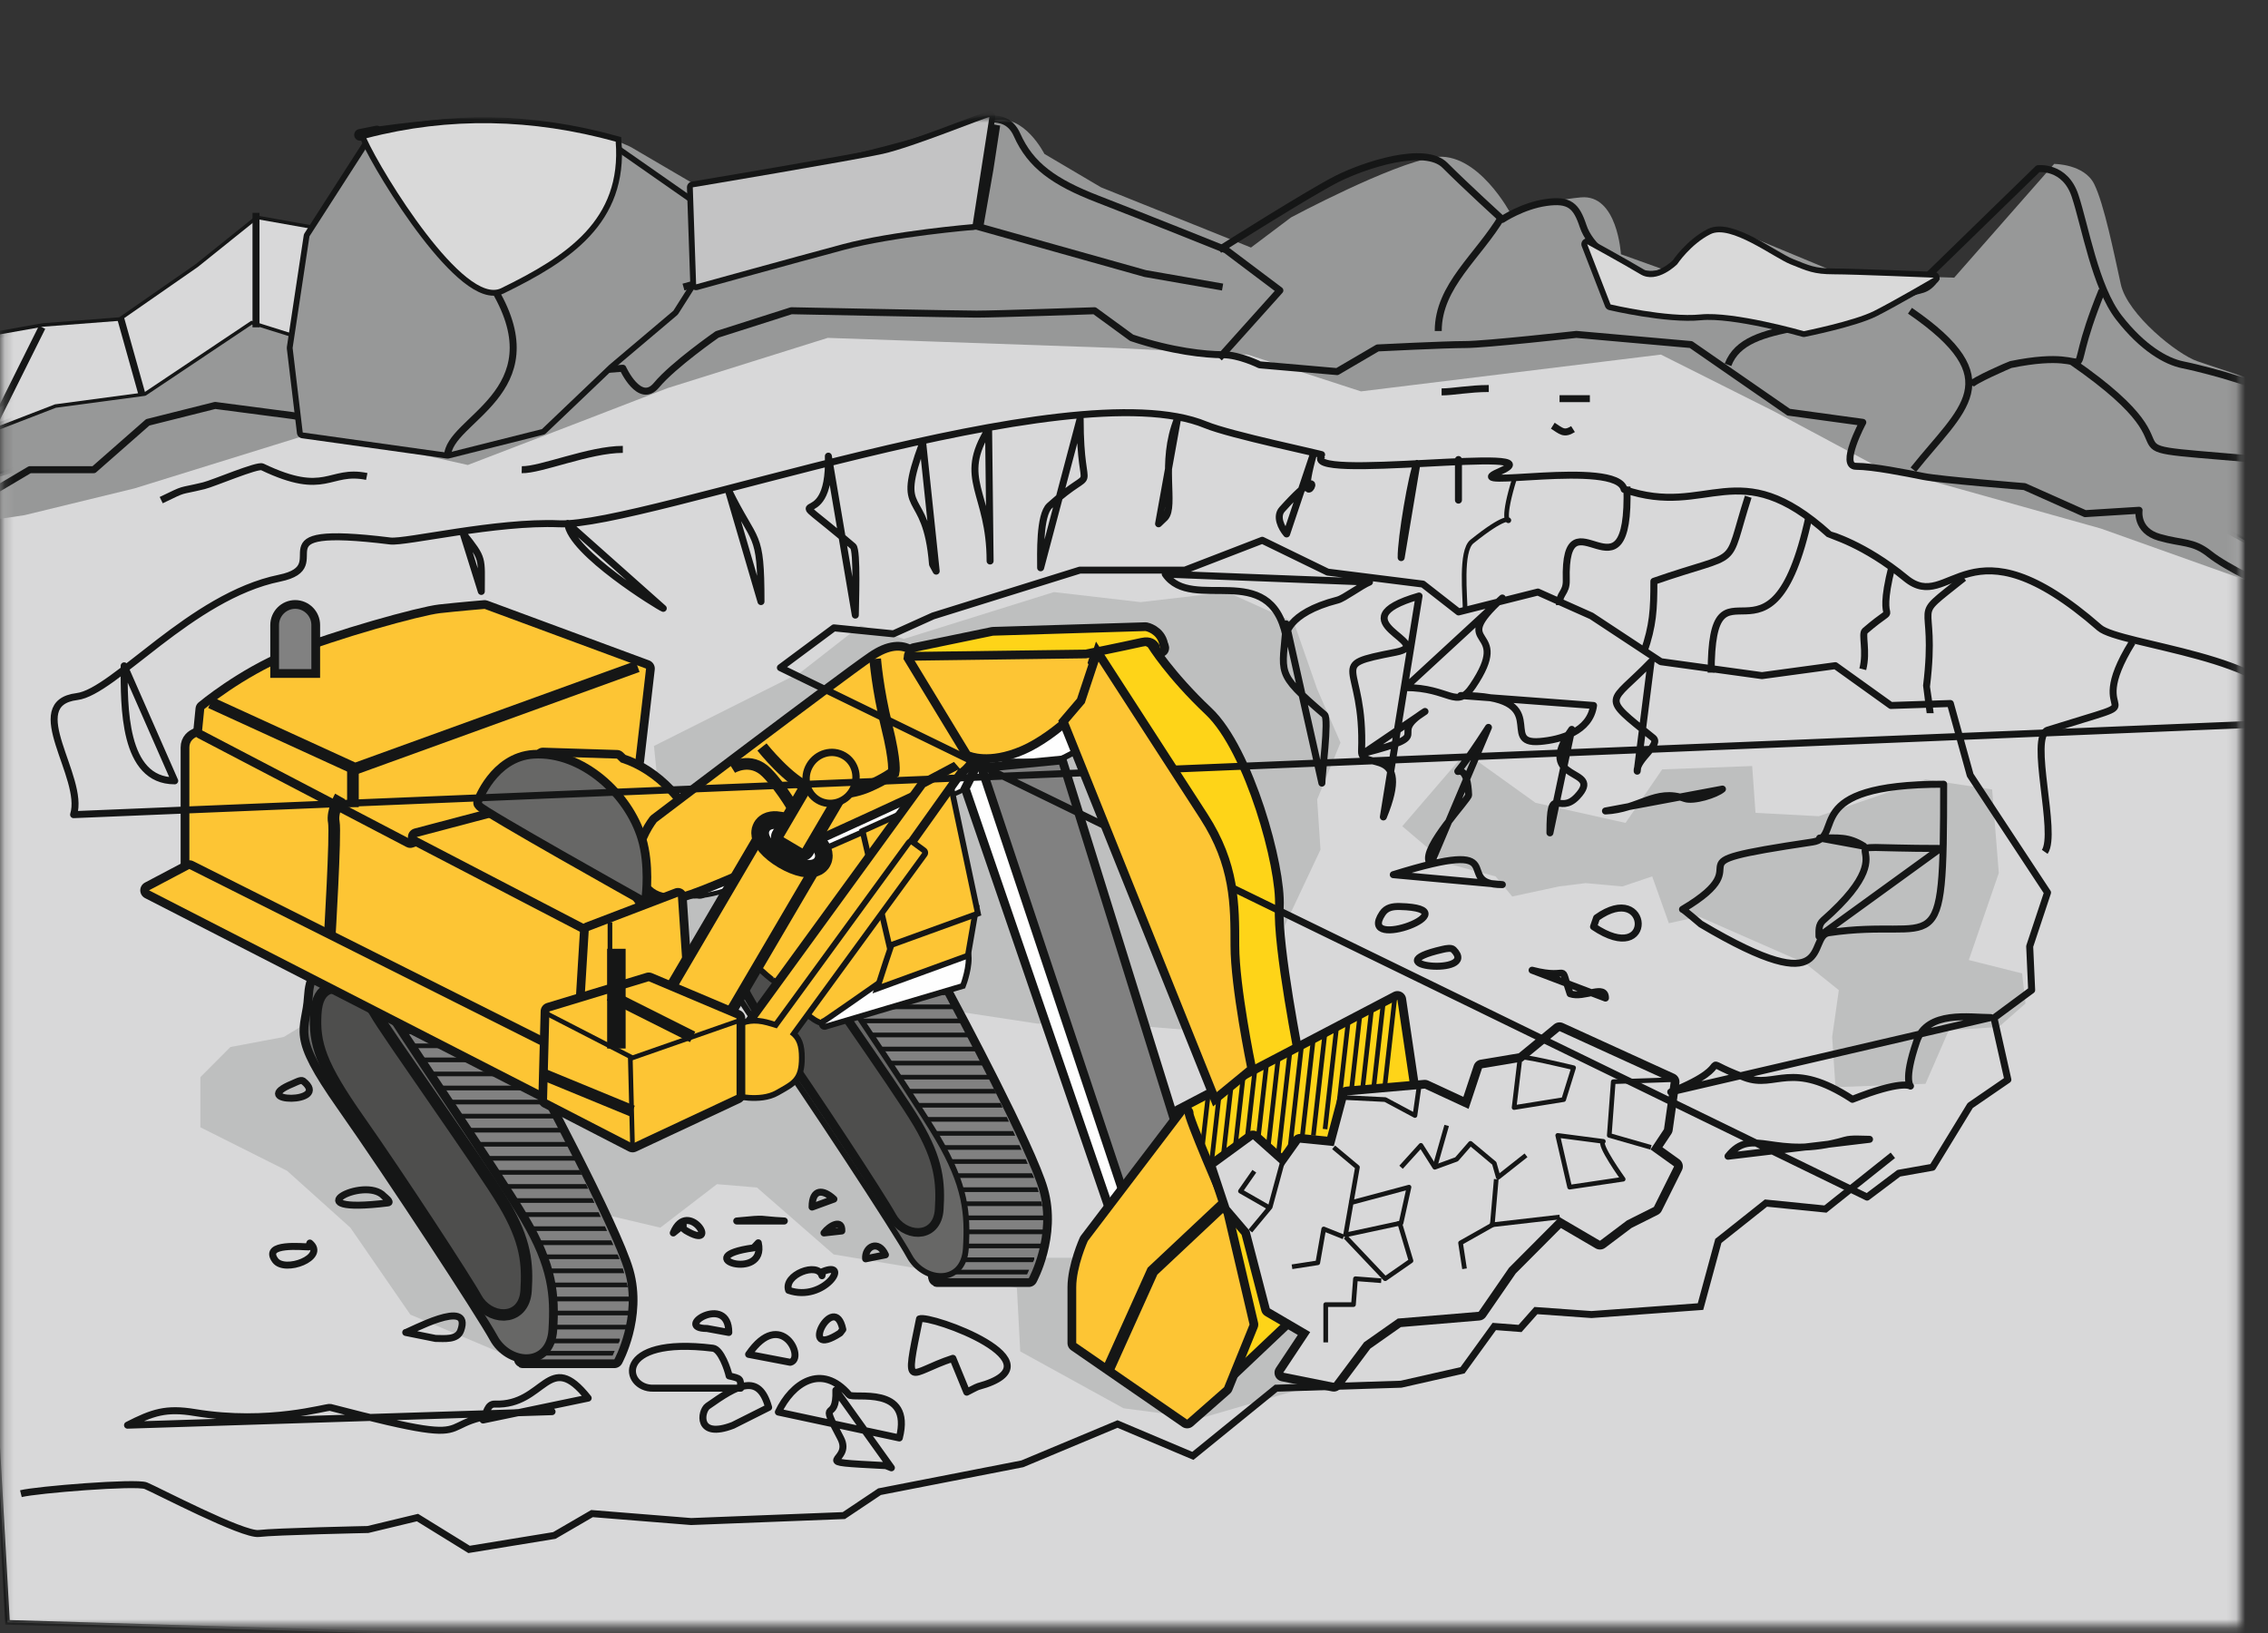 <?xml version="1.0" encoding="UTF-8"?>
<svg width="250px" height="180px" viewBox="0 0 250 180" version="1.1" xmlns="http://www.w3.org/2000/svg" xmlns:xlink="http://www.w3.org/1999/xlink">
    <rect x="0" y="0" width="250" height="180" fill="#333333" stroke="none"/>
    <!-- Generator: Sketch 51.2 (57519) - http://www.bohemiancoding.com/sketch -->
    <title>7-2</title>
    <desc>Created with Sketch.</desc>
    <defs>
        <polygon id="path-1" points="0.176 0.906 246.888 0.906 246.888 167.266 0.176 167.266"></polygon>
    </defs>
    <g id="7-2" stroke="none" stroke-width="1" fill="none" fill-rule="evenodd">
        <g id="Group-1805" transform="translate(0, 12)">
            <mask id="mask-2" fill="white">
                <use xlink:href="#path-1"></use>
            </mask>
            <g id="Clip-1642"></g>
            <path d="M-6.151,42.571 L0.828,166.828 L253.202,174.202 L253.937,51.052 L204.344,24.504 L131.24,18.605 L49.32,26.348 C49.32,26.348 -6.886,41.465 -6.151,42.571 Z" id="Fill-1641" fill="#D8D8D9" mask="url(#mask-2)"></path>
            <path d="M-6.151,42.571 L0.828,166.828 L253.202,174.202 L253.937,51.052 L204.344,24.504 L131.24,18.605 L49.32,26.348 C49.32,26.348 -6.886,41.465 -6.151,42.571 Z" id="Stroke-1643" stroke="#151616" stroke-width="0.514" mask="url(#mask-2)"></path>
            <polygon id="Fill-1644" fill="#BEBFBF" mask="url(#mask-2)" points="34.947 100.09 31.274 102.303 25.396 103.409 22.09 106.727 22.09 112.258 31.641 117.051 38.621 123.32 45.234 132.906 59.193 138.806 68.009 136.224 66.54 125.532 66.54 121.845 72.785 123.32 79.03 118.526 83.439 118.895 91.888 126.269 105.112 128.482 112.092 129.956 112.46 136.962 123.848 143.23 132.297 144.337 146.257 140.28 149.195 128.85 135.236 126.638 114.664 126.638 90.418 101.197 42.662 96.035"></polygon>
            <polygon id="Fill-1645" fill="#BEBFBF" mask="url(#mask-2)" points="154.569 79.074 159.345 83.13 164.855 84.605 166.692 86.817 171.835 85.711 174.774 85.342 178.815 85.711 182.121 84.605 183.958 89.766 187.264 89.029 199.019 94.191 202.693 97.141 201.958 102.303 202.325 107.834 212.244 107.465 214.816 101.565 220.326 101.197 223.265 98.616 222.897 95.297 217.02 93.822 220.326 84.236 219.591 75.018 212.244 73.912 200.489 77.968 193.509 77.599 193.141 72.437 183.223 72.806 179.182 78.705 169.263 76.493 161.549 70.962"></polygon>
            <path d="M72.085,70.225 L88.249,62.113 L94.861,56.951 L99.637,58.426 L116.168,53.264 L125.719,54.37 L135.27,53.264 L142.618,56.582 L145.189,63.957 L147.76,69.856 L145.189,76.124 L145.556,81.655 L136.005,101.934 L126.821,101.197 L121.678,100.828 L114.331,100.828 L102.208,98.984 L83.106,98.984 C83.106,98.984 76.493,97.878 75.391,95.297 C74.289,92.716 72.085,70.225 72.085,70.225" id="Fill-1646" fill="#BEBFBF" mask="url(#mask-2)"></path>
            <path d="M-9.046,37.04 L-4.637,45.89 L2.71,44.783 L14.832,41.833 L35.037,35.565 L51.568,39.253 L64.058,34.459 L73.609,30.772 L91.242,25.242 L122.835,26.348 L137.529,27.085 L150.019,31.141 L183.081,27.085 L195.572,33.353 L206.592,39.253 L231.573,46.258 L254.349,54.37 L262.431,33.722 L249.94,30.403 C249.94,30.403 244.43,28.56 242.226,27.823 C240.022,27.085 234.511,22.66 233.777,19.342 C233.042,16.024 231.94,10.493 230.838,8.281 C229.736,6.068 226.43,6.068 226.43,6.068 L215.409,18.605 L202.919,18.236 L192.265,13.811 C192.265,13.811 190.061,14.918 187.857,16.761 C185.653,18.605 183.816,17.867 183.816,17.867 L178.673,16.024 C178.673,16.024 178.306,9.387 174.265,9.756 C170.224,10.124 166.551,11.599 166.551,11.599 C166.551,11.599 162.877,4.593 158.101,5.331 C153.326,6.068 142.305,11.968 142.305,11.968 L137.897,15.286 L121.366,8.649 L115.121,4.962 C115.121,4.962 112.917,0.537 109.61,1.275 C106.304,2.012 91.61,7.174 91.61,7.174 L78.385,9.387 L69.569,4.225 C69.569,4.225 64.793,1.644 55.609,1.644 C46.425,1.644 42.384,2.75 42.384,2.75 L36.139,13.443 L35.037,22.292 L21.445,23.029 L-9.046,37.04 Z" id="Fill-1647" fill="#979898" mask="url(#mask-2)"></path>
            <path d="M-6.4,25.987 L4.749,24.012 L13.276,23.354 L21.802,17.429 L28.361,12.163 L39.51,14.138 L38.199,26.645 L27.705,23.354 L15.899,31.253 L6.061,32.57 L-2.465,35.861 L-7.712,37.178 C-7.712,37.178 -7.056,25.987 -6.4,25.987 Z" id="Stroke-1648" stroke="#151616" stroke-width="0.771" stroke-linejoin="round" mask="url(#mask-2)"></path>
            <path d="M-6.4,25.987 L4.749,24.012 L13.276,23.354 L21.802,17.429 L28.361,12.163 L39.51,14.138 L38.199,26.645 L27.705,23.354 L15.899,31.253 L6.061,32.57 L-2.465,35.861 L-7.712,37.178 C-7.712,37.178 -7.056,25.987 -6.4,25.987" id="Fill-1649" fill="#D8D8D9" mask="url(#mask-2)"></path>
            <path d="M4.639,24.079 L-1.125,35.649" id="Stroke-1650" stroke="#151616" stroke-width="0.771" stroke-linejoin="round" mask="url(#mask-2)"></path>
            <path d="M13.285,23.027 L15.642,31.442" id="Stroke-1651" stroke="#151616" stroke-width="0.771" stroke-linejoin="round" mask="url(#mask-2)"></path>
            <path d="M28.218,11.457 L28.218,24.079" id="Stroke-1652" stroke="#151616" stroke-width="0.771" stroke-linejoin="round" mask="url(#mask-2)"></path>
            <path d="M127.037,58.068 C127.037,58.068 128.821,62.925 125.764,65.738 C122.707,68.55 116.34,71.618 116.34,71.618 L110.991,71.618 L109.462,67.272 L112.264,60.369 C112.264,60.369 126.783,57.812 127.037,58.068 Z" id="Stroke-1653" stroke="#151616" stroke-width="1.284" stroke-linejoin="round" mask="url(#mask-2)"></path>
            <path d="M127.037,58.068 C127.037,58.068 128.821,62.925 125.764,65.738 C122.707,68.55 116.34,71.618 116.34,71.618 L110.991,71.618 L109.462,67.272 L112.264,60.369 C112.264,60.369 126.783,57.812 127.037,58.068" id="Fill-1654" fill="#FEFEFE" mask="url(#mask-2)"></path>
            <path d="M57.649,137.839 L67.718,137.839 C67.718,137.839 70.293,133.139 68.888,128.204 C67.483,123.269 58.352,106.348 58.352,106.348 L39.62,96.008 L57.649,123.974 C57.649,123.974 57.181,137.605 57.649,137.839 Z" id="Stroke-1655" stroke="#151616" stroke-width="1.926" stroke-linejoin="round" mask="url(#mask-2)"></path>
            <path d="M57.649,137.839 L67.718,137.839 C67.718,137.839 70.293,133.139 68.888,128.204 C67.483,123.269 58.352,106.348 58.352,106.348 L39.62,96.008 L57.649,123.974 C57.649,123.974 57.181,137.605 57.649,137.839" id="Fill-1656" fill="#818181" mask="url(#mask-2)"></path>
            <path d="M60.398,135.55 L68.32,135.55 L68.32,135.787 L68.176,136.065 L60.273,136.065 L60.381,135.977 L60.398,135.55 Z M59.249,136.906 L67.757,136.906 C67.672,137.086 67.596,137.258 67.531,137.421 L59.198,137.421 L59.198,136.948 L59.249,136.906 Z M60.457,134.024 L69.218,134.024 C69.137,134.195 69.053,134.367 68.967,134.538 L60.438,134.538 L60.457,134.024 Z M60.512,132.473 L69.554,132.473 C69.553,132.653 69.545,132.825 69.528,132.988 L60.494,132.988 L60.512,132.473 Z M60.549,130.923 L69.413,130.923 C69.441,131.096 69.465,131.268 69.486,131.438 L60.541,131.438 C60.546,131.231 60.549,131.055 60.549,130.923 Z M60.203,129.373 L69.089,129.373 C69.131,129.541 69.172,129.713 69.211,129.888 L60.353,129.888 C60.309,129.726 60.258,129.553 60.203,129.373 Z M59.689,127.823 L68.653,127.823 C68.703,127.981 68.755,128.154 68.809,128.338 L59.867,128.338 C59.809,128.166 59.749,127.994 59.689,127.823 Z M59.128,126.273 L68.075,126.273 L68.305,126.787 L59.318,126.787 L59.128,126.273 Z M58.455,124.722 L67.38,124.722 L67.61,125.237 L58.735,125.237 L58.691,125.125 L58.455,124.722 Z M57.547,123.172 L66.685,123.172 L66.915,123.687 L57.848,123.687 L57.547,123.172 Z M56.638,121.622 L65.99,121.622 L66.22,122.137 L56.94,122.137 L56.638,121.622 Z M55.73,120.072 L65.294,120.072 L65.525,120.586 L56.031,120.586 L55.73,120.072 Z M54.821,118.521 L64.599,118.521 L64.83,119.036 L55.123,119.036 L54.821,118.521 Z M53.912,116.971 L63.904,116.971 L64.135,117.486 L54.214,117.486 L53.912,116.971 Z M52.952,115.421 L63.216,115.421 L63.444,115.936 L53.279,115.936 L52.952,115.421 Z M51.968,113.871 L62.53,113.871 L62.758,114.386 L52.295,114.386 L51.968,113.871 Z M50.983,112.321 L61.843,112.321 L62.071,112.835 L51.31,112.835 L50.983,112.321 Z M49.999,110.77 L61.157,110.77 L61.385,111.285 L50.326,111.285 L49.999,110.77 Z M49.014,109.22 L60.47,109.22 L60.698,109.735 L49.341,109.735 L49.014,109.22 Z M48.03,107.67 L59.784,107.67 L60.012,108.185 L48.357,108.185 L48.03,107.67 Z M47.046,106.12 L59.097,106.12 L59.325,106.635 L47.373,106.635 L47.046,106.12 Z M46.061,104.569 L58.411,104.569 L58.639,105.084 L46.388,105.084 L46.061,104.569 Z M45.077,103.019 L57.724,103.019 L57.952,103.534 L45.404,103.534 L45.077,103.019 Z M44.093,101.469 L57.038,101.469 L57.266,101.984 L44.42,101.984 L44.093,101.469 Z" id="Fill-1657" fill="#151616" mask="url(#mask-2)"></path>
            <path d="M37.045,95.067 C37.045,95.067 34.703,93.893 34.469,97.888 C34.235,101.883 32.362,101.648 37.981,109.638 C43.601,117.629 53.435,132.669 54.84,135.254 C56.245,137.839 60.225,138.309 60.459,134.549 C60.693,130.789 60.459,127.734 57.415,122.564 C54.371,117.393 42.898,100.708 41.493,98.123 C40.089,95.538 36.576,95.067 37.045,95.067 Z" id="Stroke-1658" stroke="#151616" stroke-width="1.926" stroke-linejoin="round" mask="url(#mask-2)"></path>
            <path d="M37.045,95.067 C37.045,95.067 34.703,93.893 34.469,97.888 C34.235,101.883 32.362,101.648 37.981,109.638 C43.601,117.629 53.435,132.669 54.84,135.254 C56.245,137.839 60.225,138.309 60.459,134.549 C60.693,130.789 60.459,127.734 57.415,122.564 C54.371,117.393 42.898,100.708 41.493,98.123 C40.089,95.538 36.576,95.067 37.045,95.067" id="Fill-1659" fill="#676766" mask="url(#mask-2)"></path>
            <path d="M37.411,97.623 C37.411,97.623 35.618,96.724 35.439,99.783 C35.26,102.841 35.853,105.035 40.155,111.152 C44.457,117.269 51.986,128.784 53.061,130.763 C54.136,132.742 57.184,133.102 57.363,130.223 C57.543,127.345 57.363,125.005 55.033,121.047 C52.703,117.089 41.892,101.941 40.817,99.963 C39.741,97.983 37.052,97.623 37.411,97.623 Z" id="Stroke-1660" stroke="#151616" stroke-width="2.516" stroke-linejoin="round" mask="url(#mask-2)"></path>
            <path d="M37.411,97.623 C37.411,97.623 35.619,96.724 35.44,99.782 C35.261,102.84 35.854,105.035 40.156,111.152 C44.457,117.269 51.986,128.783 53.061,130.762 C54.137,132.741 57.184,133.101 57.364,130.223 C57.543,127.344 57.363,125.005 55.033,121.047 C52.703,117.089 41.892,101.941 40.817,99.962 C39.742,97.983 37.053,97.623 37.411,97.623" id="Fill-1661" fill="#4E4E4D" mask="url(#mask-2)"></path>
            <path d="M22.747,68.981 C22.747,68.981 20.874,68.982 20.874,70.392 C20.874,71.801 20.874,83.787 20.874,83.787 L64.191,105.408 L65.127,89.427 C65.127,89.427 22.747,68.746 22.747,68.981 Z" id="Stroke-1662" stroke="#151616" stroke-width="1.926" stroke-linejoin="round" mask="url(#mask-2)"></path>
            <path d="M22.747,68.981 C22.747,68.981 20.874,68.982 20.874,70.392 C20.874,71.801 20.874,83.787 20.874,83.787 L64.191,105.408 L65.127,89.427 C65.127,89.427 22.747,68.746 22.747,68.981" id="Fill-1663" fill="#FDC534" mask="url(#mask-2)"></path>
            <path d="M22.279,68.511 L22.513,66.161 C22.513,66.161 26.728,62.636 31.879,60.521 C37.03,58.406 46.396,55.821 48.503,55.586 C50.61,55.351 53.42,55.116 53.42,55.116 L71.215,61.696 L70.044,71.801 L45.225,80.497 L22.279,68.511 Z" id="Stroke-1664" stroke="#151616" stroke-width="1.926" stroke-linejoin="round" mask="url(#mask-2)"></path>
            <path d="M22.279,68.511 L22.513,66.161 C22.513,66.161 26.728,62.636 31.879,60.521 C37.03,58.406 46.396,55.821 48.503,55.586 C50.61,55.351 53.42,55.116 53.42,55.116 L71.215,61.696 L70.044,71.801 L45.225,80.497 L22.279,68.511 Z" id="Fill-1665" fill="#FDC534" mask="url(#mask-2)"></path>
            <polyline id="Stroke-1666" stroke="#151616" stroke-width="1.284" mask="url(#mask-2)" points="23.216 65.456 39.137 72.741 70.278 61.461"></polyline>
            <path d="M38.903,72.506 L38.903,76.972" id="Stroke-1667" stroke="#151616" stroke-width="1.284" mask="url(#mask-2)"></path>
            <path d="M37.498,75.797 C37.498,75.797 36.562,77.442 36.796,78.617 C37.03,79.792 36.327,91.542 36.327,91.542" id="Stroke-1668" stroke="#151616" stroke-width="1.284" mask="url(#mask-2)"></path>
            <polygon id="Stroke-1669" stroke="#151616" stroke-width="1.926" stroke-linejoin="round" mask="url(#mask-2)" points="20.874 83.787 16.425 86.137 59.976 108.463 64.425 105.643"></polygon>
            <polygon id="Fill-1670" fill="#FDC534" mask="url(#mask-2)" points="20.874 83.787 16.425 86.137 59.976 108.463 64.425 105.643"></polygon>
            <polygon id="Stroke-1671" stroke="#151616" stroke-width="1.926" stroke-linejoin="round" mask="url(#mask-2)" points="54.825 77.912 74.493 87.547 65.361 90.367 45.928 80.262"></polygon>
            <polygon id="Fill-1672" fill="#FDC534" mask="url(#mask-2)" points="54.825 77.912 74.493 87.547 65.361 90.367 45.928 80.262"></polygon>
            <path d="M103.333,128.893 L113.401,128.893 C113.401,128.893 115.977,124.192 114.572,119.257 C113.256,114.635 105.163,99.499 104.142,97.598 L101.882,96.213 L85.304,87.061 L103.333,115.027 C103.333,115.027 102.865,128.658 103.333,128.893 Z" id="Stroke-1673" stroke="#151616" stroke-width="1.926" stroke-linejoin="round" mask="url(#mask-2)"></path>
            <path d="M103.333,128.893 L113.401,128.893 C113.401,128.893 115.977,124.192 114.572,119.257 C113.256,114.635 105.163,99.499 104.142,97.598 L101.882,96.213 L85.304,87.061 L103.333,115.027 C103.333,115.027 102.865,128.658 103.333,128.893" id="Fill-1674" fill="#818181" mask="url(#mask-2)"></path>
            <path d="M106.082,126.603 L114.004,126.603 L114.004,126.841 L113.86,127.118 L105.957,127.118 L106.064,127.03 L106.082,126.603 Z M104.932,127.959 L113.441,127.959 C113.356,128.139 113.28,128.311 113.215,128.474 L104.882,128.474 L104.882,128.001 L104.932,127.959 Z M106.141,125.077 L114.902,125.077 C114.821,125.248 114.737,125.42 114.65,125.592 L106.122,125.592 L106.141,125.077 Z M106.196,123.527 L115.238,123.527 C115.237,123.706 115.229,123.878 115.211,124.041 L106.178,124.041 L106.196,123.527 Z M106.233,121.977 L115.097,121.977 C115.125,122.149 115.149,122.321 115.17,122.491 L106.225,122.491 C106.23,122.284 106.233,122.108 106.233,121.977 Z M105.886,120.426 L114.773,120.426 C114.815,120.595 114.856,120.766 114.895,120.941 L106.037,120.941 C105.992,120.779 105.942,120.607 105.886,120.426 Z M105.373,118.876 L114.337,118.876 C114.387,119.034 114.439,119.207 114.492,119.391 L105.551,119.391 C105.493,119.219 105.433,119.047 105.373,118.876 Z M104.812,117.326 L113.758,117.326 L113.989,117.841 L105.002,117.841 L104.812,117.326 Z M104.139,115.776 L113.063,115.776 L113.294,116.29 L104.419,116.29 L104.375,116.178 L104.139,115.776 Z M103.23,114.225 L112.368,114.225 L112.599,114.74 L103.532,114.74 L103.23,114.225 Z M102.322,112.675 L111.673,112.675 L111.904,113.19 L102.624,113.19 L102.322,112.675 Z M101.413,111.125 L110.978,111.125 L111.209,111.64 L101.715,111.64 L101.413,111.125 Z M100.505,109.575 L110.283,109.575 L110.514,110.089 L100.807,110.089 L100.505,109.575 Z M99.596,108.024 L109.588,108.024 L109.819,108.539 L99.898,108.539 L99.596,108.024 Z M98.636,106.474 L108.9,106.474 L109.128,106.989 L98.963,106.989 L98.636,106.474 Z M97.651,104.924 L108.213,104.924 L108.441,105.439 L97.978,105.439 L97.651,104.924 Z M96.667,103.374 L107.527,103.374 L107.755,103.889 L96.994,103.889 L96.667,103.374 Z M95.683,101.823 L106.841,101.823 L107.069,102.338 L96.01,102.338 L95.683,101.823 Z M94.698,100.273 L106.154,100.273 L106.382,100.788 L95.025,100.788 L94.698,100.273 Z M93.714,98.723 L105.468,98.723 L105.696,99.238 L94.041,99.238 L93.714,98.723 Z M92.73,97.173 L103.448,97.173 L104.287,97.688 L93.057,97.688 L92.73,97.173 Z M91.745,95.623 L100.92,95.623 L101.76,96.137 L92.072,96.137 L91.745,95.623 Z M90.761,94.072 L98.393,94.072 L99.233,94.587 L91.088,94.587 L90.761,94.072 Z M89.776,92.522 L96.339,92.522 L95.963,92.581 L96.705,93.037 L90.103,93.037 L89.776,92.522 Z" id="Fill-1675" fill="#151616" mask="url(#mask-2)"></path>
            <path d="M82.729,86.121 C82.729,86.121 80.387,84.946 80.153,88.941 C79.919,92.936 78.046,92.701 83.665,100.691 C89.285,108.682 99.119,123.723 100.524,126.308 C101.928,128.893 105.909,129.363 106.143,125.603 C106.377,121.842 106.143,118.787 103.099,113.617 C100.055,108.447 88.582,91.761 87.177,89.176 C85.772,86.591 82.26,86.121 82.729,86.121 Z" id="Stroke-1676" stroke="#151616" stroke-width="1.284" stroke-linejoin="round" mask="url(#mask-2)"></path>
            <path d="M82.729,86.121 C82.729,86.121 80.387,84.946 80.153,88.941 C79.919,92.936 78.046,92.701 83.665,100.691 C89.285,108.682 99.119,123.723 100.524,126.308 C101.928,128.893 105.909,129.363 106.143,125.603 C106.377,121.842 106.143,118.787 103.099,113.617 C100.055,108.447 88.582,91.761 87.177,89.176 C85.772,86.591 82.26,86.121 82.729,86.121" id="Fill-1677" fill="#676766" mask="url(#mask-2)"></path>
            <path d="M83.095,88.676 C83.095,88.676 81.302,87.777 81.123,90.835 C80.944,93.894 81.537,96.088 85.839,102.205 C90.141,108.322 97.67,119.837 98.745,121.816 C99.821,123.795 102.868,124.155 103.048,121.276 C103.227,118.397 103.047,116.058 100.717,112.1 C98.387,108.142 87.576,92.994 86.501,91.015 C85.425,89.036 82.737,88.676 83.095,88.676 Z" id="Stroke-1678" stroke="#151616" stroke-width="1.926" stroke-linejoin="round" mask="url(#mask-2)"></path>
            <path d="M83.095,88.676 C83.095,88.676 81.302,87.777 81.123,90.835 C80.944,93.894 81.537,96.088 85.839,102.205 C90.141,108.322 97.67,119.837 98.745,121.816 C99.821,123.795 102.868,124.155 103.048,121.276 C103.227,118.397 103.047,116.058 100.717,112.1 C98.387,108.142 87.576,92.994 86.501,91.015 C85.425,89.036 82.737,88.676 83.095,88.676" id="Fill-1679" fill="#4E4E4D" mask="url(#mask-2)"></path>
            <path d="M34.322,61.754 L34.322,56.896 C34.322,55.912 33.52,55.107 32.539,55.107 C31.558,55.107 30.756,55.912 30.756,56.896 L30.756,61.754 L34.322,61.754 Z" id="Stroke-1680" stroke="#151616" stroke-width="1.926" mask="url(#mask-2)"></path>
            <path d="M34.322,61.754 L34.322,56.896 C34.322,55.912 33.52,55.107 32.539,55.107 C31.558,55.107 30.756,55.912 30.756,56.896 L30.756,61.754 L34.322,61.754 Z" id="Fill-1681" fill="#818181" mask="url(#mask-2)"></path>
            <path d="M59.487,76.475 C59.487,76.475 60.058,74.883 61.356,73.52 L59.847,71.362 L68.006,71.618 L68.434,72.035 C72.265,73.249 75.551,76.839 76.673,80.566 C77.303,82.658 77.236,85.032 77.161,86.111 L77.879,84.401 L70.747,86.957 L66.283,80.57 C62.709,78.517 59.6,76.689 59.487,76.475 Z" id="Stroke-1682" stroke="#151616" stroke-width="1.898" stroke-linejoin="round" mask="url(#mask-2)"></path>
            <path d="M59.486,76.475 C59.486,76.475 60.057,74.883 61.355,73.52 L59.846,71.362 L68.005,71.618 L68.433,72.035 C72.264,73.249 75.55,76.839 76.672,80.566 C77.302,82.658 77.235,85.032 77.159,86.111 L77.878,84.401 L70.746,86.957 L66.282,80.57 C62.707,78.517 59.599,76.689 59.486,76.475" id="Fill-1683" fill="#FDC534" mask="url(#mask-2)"></path>
            <path d="M74.727,86.372 C74.727,86.372 75.664,87.312 79.176,86.372 C82.688,85.432 105.634,75.327 105.634,75.327 C105.634,75.327 108.912,73.917 108.444,71.567 C107.976,69.216 103.527,62.166 103.527,62.166 L98.61,60.521 C98.61,60.521 74.259,86.372 74.727,86.372 Z" id="Fill-1684" fill="#FEFEFE" mask="url(#mask-2)"></path>
            <path d="M74.727,86.372 C74.727,86.372 75.664,87.312 79.176,86.372 C82.688,85.432 105.634,75.327 105.634,75.327 C105.634,75.327 108.912,73.917 108.444,71.567 C107.976,69.216 103.527,62.166 103.527,62.166 L98.61,60.521 C98.61,60.521 74.259,86.372 74.727,86.372 Z" id="Stroke-1685" stroke="#151616" stroke-width="0.514" mask="url(#mask-2)"></path>
            <path d="M101.186,61.226 C101.186,61.226 100.015,58.171 96.268,60.756 C92.522,63.341 72.386,78.617 72.386,78.617 C72.386,78.617 70.747,80.732 70.747,82.847 C70.747,84.962 71.917,87.077 75.195,86.372 C78.474,85.667 103.995,73.682 103.995,73.682 C103.995,73.682 107.976,72.507 106.805,69.451 C105.634,66.396 101.186,60.991 101.186,61.226 Z" id="Stroke-1686" stroke="#151616" stroke-width="1.926" stroke-linejoin="round" mask="url(#mask-2)"></path>
            <path d="M101.186,61.226 C101.186,61.226 100.015,58.171 96.268,60.756 C92.522,63.341 72.386,78.617 72.386,78.617 C72.386,78.617 70.747,80.732 70.747,82.847 C70.747,84.962 71.917,87.077 75.195,86.372 C78.474,85.667 103.995,73.682 103.995,73.682 C103.995,73.682 107.976,72.507 106.805,69.451 C105.634,66.396 101.186,60.991 101.186,61.226" id="Fill-1687" fill="#FDC534" mask="url(#mask-2)"></path>
            <path d="M83.991,70.34 C83.991,70.34 87.047,74.175 89.34,74.941 C91.632,75.708 93.925,75.452 95.708,74.686 C97.491,73.919 98.51,73.152 98.51,73.152 C98.51,73.152 98.765,72.129 97.746,68.038 C96.727,63.948 96.472,60.625 96.472,60.625" id="Stroke-1688" stroke="#151616" stroke-width="1.284" mask="url(#mask-2)"></path>
            <polygon id="Stroke-1689" stroke="#151616" stroke-width="1.926" mask="url(#mask-2)" points="108.189 72.385 106.915 74.941 123.217 122.493 125 121.215"></polygon>
            <polygon id="Fill-1690" fill="#FEFEFE" mask="url(#mask-2)" points="108.189 72.385 106.915 74.941 123.217 122.493 125 121.215"></polygon>
            <polygon id="Stroke-1691" stroke="#151616" stroke-width="1.926" mask="url(#mask-2)" points="108.852 73.05 116.748 72.284 129.839 114.312 124.745 120.703"></polygon>
            <polygon id="Fill-1692" fill="#818181" mask="url(#mask-2)" points="108.852 73.05 116.748 72.284 129.839 114.312 124.745 120.703"></polygon>
            <path d="M100.547,60.369 L106.915,70.851 C106.915,70.851 108.965,71.796 112.531,70.262 C116.097,68.728 120.415,64.459 120.67,62.925 C120.924,61.392 120.924,59.346 118.887,59.346 C116.849,59.346 100.547,60.113 100.547,60.369 Z" id="Stroke-1693" stroke="#151616" stroke-width="1.926" mask="url(#mask-2)"></path>
            <path d="M100.547,60.369 L106.915,70.851 C106.915,70.851 108.965,71.796 112.531,70.262 C116.097,68.728 120.415,64.459 120.67,62.925 C120.924,61.392 120.924,59.346 118.887,59.346 C116.849,59.346 100.547,60.113 100.547,60.369" id="Fill-1694" fill="#FDC534" mask="url(#mask-2)"></path>
            <path d="M126.528,59.346 C126.528,59.346 125.254,58.324 123.217,59.091 C121.179,59.858 120.924,60.88 120.924,60.88 C120.924,60.88 133.915,78.776 135.188,82.611 C136.462,86.446 136.207,90.536 136.462,95.394 C136.716,100.251 138.245,109.966 138.245,109.966 L142.83,105.109 C142.83,105.109 140.282,92.325 140.537,87.98 C140.792,83.634 137.226,70.851 132.896,66.76 C128.566,62.67 126.528,59.346 126.528,59.346 Z" id="Stroke-1695" stroke="#151616" stroke-width="1.926" mask="url(#mask-2)"></path>
            <path d="M126.528,59.346 C126.528,59.346 125.254,58.324 123.217,59.091 C121.179,59.858 120.924,60.88 120.924,60.88 C120.924,60.88 133.915,78.776 135.188,82.611 C136.462,86.446 136.207,90.536 136.462,95.394 C136.716,100.251 138.245,109.966 138.245,109.966 L142.83,105.109 C142.83,105.109 140.282,92.325 140.537,87.98 C140.792,83.634 137.226,70.851 132.896,66.76 C128.566,62.67 126.528,59.346 126.528,59.346" id="Fill-1696" fill="#FED418" mask="url(#mask-2)"></path>
            <path d="M119.651,59.602 L100.802,59.858 L109.462,58.068 L126.273,57.557 C126.273,57.557 127.547,57.812 127.802,59.091 C128.056,60.369 128.057,57.812 125.764,58.324 C123.471,58.835 119.651,59.602 119.651,59.602 Z" id="Stroke-1697" stroke="#151616" stroke-width="1.926" stroke-linejoin="round" mask="url(#mask-2)"></path>
            <path d="M119.651,59.602 L100.802,59.858 L109.462,58.068 L126.273,57.557 C126.273,57.557 127.547,57.812 127.802,59.091 C128.056,60.369 128.057,57.812 125.764,58.324 C123.471,58.835 119.651,59.602 119.651,59.602" id="Fill-1698" fill="#FED418" mask="url(#mask-2)"></path>
            <polygon id="Stroke-1699" stroke="#151616" stroke-width="1.926" stroke-linejoin="round" mask="url(#mask-2)" points="154.037 98.206 130.094 110.733 131.623 119.681 134.679 140.133 157.094 118.914"></polygon>
            <polygon id="Fill-1700" fill="#FED418" mask="url(#mask-2)" points="154.037 98.206 130.094 110.733 131.623 119.681 134.679 140.133 157.094 118.914"></polygon>
            <path d="M133.151,108.943 L131.877,120.192" id="Stroke-1701" stroke="#151616" stroke-width="0.514" mask="url(#mask-2)"></path>
            <path d="M134.44,108.24 C134.015,111.99 133.591,115.74 133.166,119.489" id="Stroke-1702" stroke="#151616" stroke-width="0.514" mask="url(#mask-2)"></path>
            <path d="M135.73,107.537 C135.305,111.287 134.88,115.037 134.456,118.786" id="Stroke-1703" stroke="#151616" stroke-width="0.514" mask="url(#mask-2)"></path>
            <path d="M137.019,106.834 C136.594,110.584 136.17,114.333 135.745,118.083" id="Stroke-1704" stroke="#151616" stroke-width="0.514" mask="url(#mask-2)"></path>
            <path d="M138.308,106.131 C137.884,109.881 137.459,113.63 137.035,117.38" id="Stroke-1705" stroke="#151616" stroke-width="0.514" mask="url(#mask-2)"></path>
            <path d="M139.598,105.428 C139.173,109.178 138.749,112.927 138.324,116.677" id="Stroke-1706" stroke="#151616" stroke-width="0.514" mask="url(#mask-2)"></path>
            <path d="M140.887,104.725 C140.463,108.475 140.038,112.224 139.614,115.974" id="Stroke-1707" stroke="#151616" stroke-width="0.514" mask="url(#mask-2)"></path>
            <path d="M142.177,104.022 C141.752,107.772 141.328,111.521 140.903,115.271" id="Stroke-1708" stroke="#151616" stroke-width="0.514" mask="url(#mask-2)"></path>
            <path d="M143.466,103.319 C143.042,107.068 142.617,110.818 142.193,114.568" id="Stroke-1709" stroke="#151616" stroke-width="0.514" mask="url(#mask-2)"></path>
            <path d="M144.756,102.616 C144.331,106.366 143.907,110.115 143.482,113.865" id="Stroke-1710" stroke="#151616" stroke-width="0.514" mask="url(#mask-2)"></path>
            <path d="M146.045,101.913 C145.621,105.662 145.196,109.412 144.772,113.162" id="Stroke-1711" stroke="#151616" stroke-width="0.514" mask="url(#mask-2)"></path>
            <path d="M147.335,101.21 C146.91,104.959 146.486,108.709 146.061,112.459" id="Stroke-1712" stroke="#151616" stroke-width="0.514" mask="url(#mask-2)"></path>
            <path d="M148.624,100.507 C148.2,104.256 147.775,108.006 147.351,111.756" id="Stroke-1713" stroke="#151616" stroke-width="0.514" mask="url(#mask-2)"></path>
            <path d="M149.914,99.804 C149.489,103.553 149.065,107.303 148.64,111.053" id="Stroke-1714" stroke="#151616" stroke-width="0.514" mask="url(#mask-2)"></path>
            <path d="M151.203,99.1 C150.778,102.85 150.354,106.6 149.929,110.349" id="Stroke-1715" stroke="#151616" stroke-width="0.514" mask="url(#mask-2)"></path>
            <path d="M152.493,98.397 C152.068,102.147 151.643,105.897 151.219,109.646" id="Stroke-1716" stroke="#151616" stroke-width="0.514" mask="url(#mask-2)"></path>
            <path d="M153.782,97.694 L152.508,108.943" id="Stroke-1717" stroke="#151616" stroke-width="0.514" mask="url(#mask-2)"></path>
            <path d="M130.604,110.733 L119.906,124.794 C119.906,124.794 118.632,127.606 118.632,129.907 C118.632,132.208 118.632,136.043 118.632,136.043 L130.858,144.479 L134.934,140.9 L137.736,133.997 L134.679,120.959 C134.679,120.959 130.349,110.988 130.604,110.733 Z" id="Stroke-1718" stroke="#151616" stroke-width="1.926" stroke-linejoin="round" mask="url(#mask-2)"></path>
            <path d="M130.604,110.733 L119.906,124.794 C119.906,124.794 118.632,127.606 118.632,129.907 C118.632,132.208 118.632,136.043 118.632,136.043 L130.858,144.479 L134.934,140.9 L137.736,133.997 L134.679,120.959 C134.679,120.959 130.349,110.988 130.604,110.733" id="Fill-1719" fill="#FDC534" mask="url(#mask-2)"></path>
            <polyline id="Stroke-1720" stroke="#151616" stroke-width="1.284" mask="url(#mask-2)" points="134.933 120.703 127.037 128.117 122.198 138.855"></polyline>
            <path d="M85.774,95.649 C85.774,95.649 89.34,100.762 91.123,100.507 C92.906,100.251 96.981,96.672 96.981,96.672 L98.255,92.07 L95.708,79.799 L85.774,84.145 L83.227,93.86 C83.227,93.86 86.283,96.928 85.774,95.649 Z" id="Stroke-1721" stroke="#151616" stroke-width="1.284" mask="url(#mask-2)"></path>
            <path d="M85.774,95.649 C85.774,95.649 89.34,100.762 91.123,100.507 C92.906,100.251 96.981,96.672 96.981,96.672 L98.255,92.07 L95.708,79.799 L85.774,84.145 L83.227,93.86 C83.227,93.86 86.283,96.928 85.774,95.649" id="Fill-1722" fill="#FDC534" mask="url(#mask-2)"></path>
            <path d="M53.12,76.475 C53.12,76.475 54.768,71.874 58.836,71.618 C63.94,71.297 68.877,75.82 70.305,80.566 C71.152,83.378 70.74,86.701 70.74,86.701 C70.74,86.701 53.389,76.987 53.12,76.475 Z" id="Stroke-1723" stroke="#151616" stroke-width="1.898" stroke-linejoin="round" mask="url(#mask-2)"></path>
            <path d="M53.118,76.475 C53.118,76.475 54.767,71.874 58.835,71.618 C63.939,71.297 68.876,75.82 70.304,80.566 C71.15,83.378 70.739,86.701 70.739,86.701 C70.739,86.701 53.388,76.987 53.118,76.475" id="Fill-1724" fill="#676766" mask="url(#mask-2)"></path>
            <path d="M90.911,100.858 L105.896,96.416 C105.896,96.416 106.66,94.371 106.406,93.093 C106.151,91.815 96.981,96.672 96.981,96.672 C96.981,96.672 90.656,101.113 90.911,100.858 Z" id="Stroke-1725" stroke="#151616" stroke-width="1.284" mask="url(#mask-2)"></path>
            <path d="M90.911,100.858 L105.896,96.416 C105.896,96.416 106.66,94.371 106.406,93.093 C106.151,91.815 96.981,96.672 96.981,96.672 C96.981,96.672 90.656,101.113 90.911,100.858" id="Fill-1726" fill="#FEFEFE" mask="url(#mask-2)"></path>
            <path d="M98.764,91.815 L107.159,88.747 L106.406,93.093 L97.193,96.448 C97.193,96.448 98.764,91.559 98.764,91.815 Z" id="Stroke-1727" stroke="#151616" stroke-width="1.284" mask="url(#mask-2)"></path>
            <path d="M98.764,91.815 L107.159,88.747 L106.406,93.093 L97.193,96.448 C97.193,96.448 98.764,91.559 98.764,91.815" id="Fill-1728" fill="#FDC534" mask="url(#mask-2)"></path>
            <polygon id="Stroke-1729" stroke="#151616" stroke-width="1.284" mask="url(#mask-2)" points="107.424 88.491 104.697 75.602 95.453 79.778 98.255 91.815"></polygon>
            <polygon id="Fill-1730" fill="#FDC534" mask="url(#mask-2)" points="107.424 88.491 104.697 75.602 95.453 79.778 98.255 91.815"></polygon>
            <polygon id="Stroke-1731" stroke="#151616" stroke-width="1.926" mask="url(#mask-2)" points="101.984 74.757 105.605 72.833 84.292 102.739 82.552 101.461"></polygon>
            <polygon id="Fill-1732" fill="#FDC534" mask="url(#mask-2)" points="101.983 74.757 105.604 72.832 84.29 102.739 82.551 101.461"></polygon>
            <polygon id="Stroke-1733" stroke="#151616" stroke-width="1.926" stroke-linejoin="round" mask="url(#mask-2)" points="64.893 90.602 63.957 105.878 75.664 100.708 74.727 86.842"></polygon>
            <polygon id="Fill-1734" fill="#FDC534" mask="url(#mask-2)" points="64.893 90.602 63.957 105.878 75.664 100.708 74.727 86.842"></polygon>
            <path d="M80.68,72.64 C80.68,72.64 82.718,71.362 84.501,73.152 C86.284,74.941 87.812,77.753 87.812,77.753 C87.812,77.753 89.849,80.054 87.557,81.333" id="Stroke-1735" stroke="#151616" stroke-width="1.284" mask="url(#mask-2)"></path>
            <path d="M84.575,79.94 C85.635,81.478 87.703,82.73 89.62,82.923 L79.579,100.035 C77.431,100.053 75.705,99.157 74.534,97.052 L84.575,79.94 Z" id="Stroke-1736" stroke="#151616" stroke-width="2.43" stroke-linejoin="round" mask="url(#mask-2)"></path>
            <path d="M84.577,79.938 C85.636,81.476 87.704,82.728 89.621,82.921 L79.58,100.033 C77.433,100.051 75.706,99.155 74.535,97.05 L84.577,79.938 Z" id="Fill-1737" fill="#FDC534" mask="url(#mask-2)"></path>
            <path d="M87.812,80.197 C89.187,81.01 90.072,82.06 89.789,82.542 C89.506,83.024 88.163,82.756 86.788,81.943 C85.413,81.131 84.528,80.081 84.811,79.599 C85.094,79.117 86.437,79.385 87.812,80.197 Z" id="Stroke-1738" stroke="#151616" stroke-width="3.889" stroke-linejoin="round" mask="url(#mask-2)"></path>
            <path d="M87.816,80.207 C89.191,81.02 90.076,82.069 89.793,82.552 C89.51,83.034 88.167,82.766 86.792,81.953 C85.417,81.14 84.532,80.091 84.815,79.608 C85.098,79.126 86.441,79.394 87.816,80.207" id="Fill-1739" fill="#FEFEFE" mask="url(#mask-2)"></path>
            <polygon id="Stroke-1740" stroke="#151616" stroke-width="2.745" stroke-linejoin="round" mask="url(#mask-2)" points="90.045 74.002 92.133 75.237 88.444 81.522 86.357 80.289"></polygon>
            <polygon id="Fill-1741" fill="#FDC534" mask="url(#mask-2)" points="90.051 74.002 92.139 75.236 88.45 81.522 86.363 80.288"></polygon>
            <path d="M92.836,71.653 C93.941,72.306 94.286,73.774 93.607,74.931 C92.928,76.088 91.481,76.497 90.377,75.844 C89.272,75.191 88.927,73.723 89.606,72.566 C90.285,71.409 91.731,71 92.836,71.653 Z" id="Stroke-1742" stroke="#151616" stroke-width="1.62" stroke-linejoin="round" mask="url(#mask-2)"></path>
            <path d="M92.837,71.651 C93.942,72.304 94.287,73.772 93.608,74.929 C92.929,76.086 91.483,76.495 90.378,75.842 C89.273,75.189 88.928,73.721 89.607,72.564 C90.286,71.406 91.732,70.998 92.837,71.651" id="Fill-1743" fill="#FDC534" mask="url(#mask-2)"></path>
            <path d="M80.68,102.041 C80.68,102.041 81.699,100.251 84.501,101.018 C84.921,101.133 85.295,101.242 85.628,101.353 L100.417,81.077 L101.663,81.992 L87.061,102.011 C87.813,102.539 88.067,103.271 88.067,104.597 C88.067,106.898 87.302,107.154 85.519,108.176 C83.736,109.199 80.934,108.432 80.934,108.432 C80.934,108.432 80.425,102.296 80.68,102.041 Z" id="Stroke-1744" stroke="#151616" stroke-width="1.284" stroke-linejoin="round" mask="url(#mask-2)"></path>
            <path d="M80.68,102.041 C80.68,102.041 81.699,100.251 84.501,101.018 C84.921,101.133 85.295,101.242 85.628,101.353 L100.417,81.077 L101.663,81.992 L87.061,102.011 C87.813,102.539 88.067,103.271 88.067,104.597 C88.067,106.898 87.302,107.154 85.519,108.176 C83.736,109.199 80.934,108.432 80.934,108.432 C80.934,108.432 80.425,102.296 80.68,102.041" id="Fill-1745" fill="#FDC534" mask="url(#mask-2)"></path>
            <path d="M67.235,89.662 L67.235,104.468" id="Stroke-1746" stroke="#151616" stroke-width="0.514" mask="url(#mask-2)"></path>
            <polygon id="Stroke-1747" stroke="#151616" stroke-width="1.926" stroke-linejoin="round" mask="url(#mask-2)" points="71.51 96.16 81.189 100.251 81.189 108.688 69.727 114.056 60.303 109.199 60.558 99.484"></polygon>
            <polygon id="Fill-1748" fill="#FDC534" mask="url(#mask-2)" points="71.51 96.16 81.189 100.251 81.189 108.688 69.727 114.056 60.303 109.199 60.558 99.484"></polygon>
            <polyline id="Stroke-1749" stroke="#151616" stroke-width="0.514" mask="url(#mask-2)" points="81.444 100.507 69.727 104.597 59.793 99.484"></polyline>
            <path d="M69.472,104.341 L69.727,114.568" id="Stroke-1750" stroke="#151616" stroke-width="0.514" mask="url(#mask-2)"></path>
            <path d="M59.793,106.387 L69.727,110.477" id="Stroke-1751" stroke="#151616" stroke-width="1.284" mask="url(#mask-2)"></path>
            <path d="M67.18,97.694 L76.35,102.296" id="Stroke-1752" stroke="#151616" stroke-width="1.284" mask="url(#mask-2)"></path>
            <polygon id="Fill-1753" fill="#151616" mask="url(#mask-2)" points="66.925 103.575 68.963 103.575 68.963 92.581 66.925 92.581"></polygon>
            <polygon id="Stroke-1754" stroke="#151616" stroke-width="1.926" stroke-linejoin="round" mask="url(#mask-2)" points="134.022 116.566 138.108 113.583 141.451 116.566 143.308 113.956 147.022 114.329 148.508 108.737 157.05 107.992 161.879 110.228 163.364 105.755 167.821 105.009 171.907 101.654 184.163 107.246 183.421 112.465 181.935 114.702 184.535 116.566 182.306 121.039 179.335 122.53 176.364 124.767 171.907 122.157 166.335 127.749 162.993 132.595 154.079 133.341 150.365 135.951 147.022 140.424 141.451 139.306 144.422 134.832 139.965 132.223 137.737 123.649 135.508 121.039"></polygon>
            <polygon id="Fill-1755" fill="#D8D8D9" mask="url(#mask-2)" points="134.022 116.566 138.108 113.583 141.451 116.566 143.308 113.956 147.022 114.329 148.508 108.737 157.05 107.992 161.879 110.228 163.364 105.755 167.821 105.009 171.907 101.654 184.163 107.246 183.421 112.465 181.935 114.702 184.535 116.566 182.306 121.039 179.335 122.53 176.364 124.767 171.907 122.157 166.335 127.749 162.993 132.595 154.079 133.341 150.365 135.951 147.022 140.424 141.451 139.306 144.422 134.832 139.965 132.223 137.737 123.649 135.508 121.039"></polygon>
            <polyline id="Stroke-1756" stroke="#151616" stroke-width="0.514" stroke-linejoin="round" mask="url(#mask-2)" points="141.324 116.224 140.012 121.05 137.826 123.683"></polyline>
            <polyline id="Stroke-1757" stroke="#151616" stroke-width="0.514" stroke-linejoin="round" mask="url(#mask-2)" points="139.794 121.05 136.734 119.295 138.264 117.101"></polyline>
            <polyline id="Stroke-1758" stroke="#151616" stroke-width="0.514" stroke-linejoin="round" mask="url(#mask-2)" points="147.007 114.469 149.63 116.662 148.974 120.392 148.319 124.122 154.439 122.806 155.313 118.856 148.756 120.612"></polyline>
            <polyline id="Stroke-1759" stroke="#151616" stroke-width="0.514" stroke-linejoin="round" mask="url(#mask-2)" points="148.319 124.341 152.69 128.949 155.532 126.974 154.22 122.586"></polyline>
            <polyline id="Stroke-1760" stroke="#151616" stroke-width="0.514" stroke-linejoin="round" mask="url(#mask-2)" points="148.319 108.984 152.69 109.203 155.969 110.958 156.406 107.887"></polyline>
            <path d="M167.554,104.596 L166.898,110.081 L172.363,109.203 L173.456,105.693 C173.456,105.693 167.117,104.157 167.554,104.596 Z" id="Stroke-1761" stroke="#151616" stroke-width="0.514" stroke-linejoin="round" mask="url(#mask-2)"></path>
            <polyline id="Stroke-1762" stroke="#151616" stroke-width="0.514" stroke-linejoin="round" mask="url(#mask-2)" points="148.1 124.341 145.914 123.464 145.258 127.193 142.417 127.632"></polyline>
            <polyline id="Stroke-1763" stroke="#151616" stroke-width="0.514" stroke-linejoin="round" mask="url(#mask-2)" points="154.439 116.662 156.625 114.249 158.155 116.662 160.56 115.785 162.09 114.03 164.712 116.224 165.15 117.76 168.21 115.346"></polyline>
            <path d="M158.155,116.662 L159.466,112.055" id="Stroke-1764" stroke="#151616" stroke-width="0.514" stroke-linejoin="round" mask="url(#mask-2)"></path>
            <polyline id="Stroke-1765" stroke="#151616" stroke-width="0.514" stroke-linejoin="round" mask="url(#mask-2)" points="164.931 117.979 164.494 123.025 160.996 125 161.434 127.852"></polyline>
            <path d="M164.275,123.025 L171.926,122.147" id="Stroke-1766" stroke="#151616" stroke-width="0.514" stroke-linejoin="round" mask="url(#mask-2)"></path>
            <polyline id="Stroke-1767" stroke="#151616" stroke-width="0.514" stroke-linejoin="round" mask="url(#mask-2)" points="184.385 107.009 177.828 107.229 177.39 113.152 181.981 114.469"></polyline>
            <path d="M176.735,113.81 L171.707,113.152 L173.019,118.856 L178.921,117.979 C178.921,117.979 176.079,114.03 176.735,113.81 Z" id="Stroke-1768" stroke="#151616" stroke-width="0.514" stroke-linejoin="round" mask="url(#mask-2)"></path>
            <polyline id="Stroke-1769" stroke="#151616" stroke-width="0.514" stroke-linejoin="round" mask="url(#mask-2)" points="152.253 129.168 149.412 128.949 149.193 131.801 146.133 131.801 146.133 135.969"></polyline>
            <path d="M2.303,152.643 C4.052,152.204 14.981,151.327 16.074,151.765 C17.167,152.204 26.785,157.25 28.533,157.031 C30.282,156.812 40.556,156.592 40.556,156.592 L46.02,155.276 L51.704,158.786 L61.103,157.25 L65.256,154.837 L76.185,155.715 L93.016,155.057 L96.951,152.424 L112.689,149.352 L123.181,144.964 L131.487,148.475 L140.668,141.015 L154.439,140.576 L161.215,139.041 L164.712,134.214 L167.554,134.433 L169.303,132.459 L175.423,132.898 L187.445,132.02 L189.413,124.78 L194.659,120.612 L201.216,121.27 L208.648,115.346" id="Stroke-1770" stroke="#151616" stroke-width="0.771" mask="url(#mask-2)"></path>
            <path d="M64.834,142.108 C60.438,136.575 60.07,142.984 54.56,142.766 C53.703,142.732 53.628,143.79 53.249,144.521 L64.834,142.108 Z M92.138,141.235 C92.267,145.125 90.108,141.726 92.65,146.5 C94.167,149.348 88.343,149.069 97.659,149.553 L98.258,149.791 L92.138,141.235 Z M85.799,143.648 C87.289,140.487 90.56,138.18 93.593,141.749 C94.032,142.265 100.654,140.563 99.133,146.5 L85.799,143.648 Z M80.334,134.872 C80.334,130.496 74.11,134.433 77.93,134.433 L80.334,134.872 Z M82.52,137.286 C86.09,132.079 88.817,137.769 87.11,138.163 L82.52,137.286 Z M84.727,143.134 C83.649,139.265 81.27,140.695 78.007,142.99 C77.232,143.535 76.738,146.671 80.792,145.109 L84.727,143.134 Z M72.028,141.015 C68.71,141.123 67.509,135.242 78.585,136.609 C79.469,136.718 80.231,138.982 80.371,139.661 C81.643,139.956 81.646,139.954 81.646,141.015 L72.028,141.015 Z M105.034,137.724 C100.111,139.323 99.664,141.584 101.356,133.374 C102.462,132.862 117.437,138.225 107.82,140.834 C107.651,140.879 106.771,141.35 106.565,141.454 L105.034,137.724 Z M97.603,126.316 C96.82,124.581 95.304,125.431 95.417,126.755 L97.603,126.316 Z M90.826,123.903 C91.469,123.056 92.854,122.328 92.793,123.683 L90.826,123.903 Z M91.919,120.173 C90.736,119.062 89.515,119.008 89.515,121.05 L91.919,120.173 Z M81.209,122.586 C84.826,122.235 83.332,122.429 86.455,122.586 L81.209,122.586 Z M44.724,134.872 C45.03,134.872 52.106,130.932 50.788,134.653 C50.403,135.741 48.939,135.531 48.003,135.531 L44.724,134.872 Z M60.854,143.602 C44.09,143.602 57.073,148.522 36.405,143.133 C36,143.027 29.713,145.061 21.453,143.698 C18.307,143.178 16.813,143.682 14.056,145.093 L60.854,143.602 Z M42.32,119.844 C40.166,117.496 32.014,121.919 42.757,120.593 C43.217,120.536 42.389,119.919 42.32,119.844 Z M92.903,134.543 C91.978,130.079 87.777,138.088 92.603,134.938 L92.903,134.543 Z M75.307,123.025 L74.214,123.903 C75.849,119.964 79.577,125.999 75.581,123.627 C75.302,123.461 75.285,123.306 75.307,123.025 Z M83.066,125.548 C75.668,126.547 84.556,129.338 83.585,124.99 L83.066,125.548 Z M90.608,128.62 C90.148,127.04 86.341,128.521 86.929,130.228 C90.851,131.591 93.863,126.859 90.682,128.165 L90.608,128.62 Z M32.265,107.448 C27.095,109.556 36.657,109.733 33.414,107.153 C33.181,106.968 32.596,107.313 32.265,107.448 Z M34.014,125.439 C33.537,125.46 28.877,124.919 30.335,126.918 C31.389,128.362 36.034,126.588 34.157,125.018 L34.014,125.439 Z" id="Stroke-1771" stroke="#151616" stroke-width="0.771" stroke-linejoin="round" mask="url(#mask-2)"></path>
            <path d="M129.803,34.141 C127.825,39 129.597,43.761 128.419,45.055 L127.709,45.736 L129.803,34.141 Z M184.164,108.364 C192.318,105.12 186.113,104.458 192.335,106.777 C195.769,108.058 197.395,104.727 204.188,109.174 C214.87,104.942 208.217,111.648 211.277,102.773 C212.461,99.335 217.13,100.163 219.448,100.163 L184.164,108.364 Z M190.478,115.447 C193.18,112.045 195.515,115.975 203.381,113.679 C204.114,113.466 205.302,113.583 206.077,113.583 L190.478,115.447 Z M153.58,84.412 C167.362,80.126 159.84,85.509 165.602,85.509 L153.58,84.412 Z M165.602,53.916 C159.361,59.627 166.982,56.774 162.324,63.644 C160.529,66.29 159.848,63.789 154.892,63.789 L165.602,53.916 Z M176.969,77.391 C180.689,77.216 182.472,74.862 185.712,76.018 C186.667,76.359 189.158,75.59 189.865,74.978 L176.969,77.391 Z M205.452,81.27 C203.703,80.175 202.611,80.373 200.576,80.373 L205.452,81.27 Z M213.877,81.524 C198.094,81.524 211.891,79.872 200.972,89.448 C200.42,89.933 200.506,90.607 200.506,91.216 L213.877,81.524 Z M168.881,94.943 C173.318,96.106 171.78,93.789 173.072,97.538 C174.625,98.077 176.969,96.423 176.969,98.014 L168.881,94.943 Z M86.022,61.595 L91.924,57.207 L98.481,57.865 L102.853,55.891 L119.028,50.844 L130.613,50.844 L139.138,47.553 L146.351,51.064 L156.844,52.38 L160.778,55.452 L169.522,53.258 L175.423,55.891 L183.074,60.936 L194.222,62.472 L202.309,61.375 L208.43,65.763 L214.987,65.544 L217.173,73.442 L225.698,86.386 L223.731,92.31 L223.949,97.136 L219.796,100.208 L221.326,107.009 L217.173,109.861 L213.02,116.662 L209.304,117.321 L205.807,119.953 L86.022,61.595 Z M181.996,60.936 C177.392,65.712 176.28,64.561 182.215,69.33 C183.136,70.07 180.376,71.682 180.466,73.003 L181.996,60.936 Z M161.012,64.666 C171.58,64.666 164.973,70.131 169.755,69.731 C172.009,69.543 175.265,68.647 175.657,65.763 L161.012,64.666 Z M156.422,53.697 C146.898,56.457 158.658,58.952 153.817,59.896 C145.895,61.44 150.473,60.858 150.083,70.809 C149.996,73.022 155.778,70.031 152.487,78.049 L156.422,53.697 Z M128.443,51.283 C131.399,55.593 139.966,49.559 141.758,58.122 C141.764,58.151 141.689,55.625 147.46,54.135 C148.142,53.959 150.016,52.552 150.957,52.161 L128.443,51.283 Z M164.072,68.176 C158.258,77.205 161.65,69.629 161.886,75.636 C161.904,76.084 156.718,81.441 157.552,83.02 L157.952,82.656 L164.072,68.176 Z M173.253,68.396 C168.934,74.414 176.961,72.492 173.852,75.799 C171.779,78.004 170.848,74.193 170.848,79.804 L173.253,68.396 Z M141.776,56.768 C141.395,62.338 140.429,62.011 146.004,66.785 C146.522,67.228 145.693,73.472 145.711,74.319 L141.776,56.768 Z M150.301,71.029 C158.781,68.857 152.597,69.221 157.077,66.421 L150.301,71.029 Z M160.764,38.653 C160.764,40.145 160.764,41.636 160.764,43.127 L160.764,38.653 Z M144.81,37.946 C142.301,46.803 147.75,36.996 141.324,44.149 C140.63,44.921 141.226,46.162 141.822,46.855 L144.81,37.946 Z M91.31,38.28 C91.61,47.908 84.846,40.347 94.037,48.218 C94.534,48.643 94.281,54.835 94.281,55.801 L91.31,38.28 Z M101.71,36.821 C98.535,45.377 102.097,41.406 102.792,50.21 L103.195,50.955 L101.71,36.821 Z M108.972,35.292 C105.487,40.902 109.138,42.185 109.138,49.837 L108.972,35.292 Z M119.064,34.157 C119.064,43.723 121.298,38.686 115.696,43.745 C114.557,44.773 114.709,49.151 114.709,50.583 L119.064,34.157 Z M8.113,77.796 C9.395,73.673 2.413,65.53 8.485,64.78 C12.567,64.276 21.061,53.725 30.802,51.733 C37.437,50.376 27.3,45.691 43.026,47.632 C44.693,47.838 54.722,45.44 61.629,45.736 C70.966,46.137 117.84,28.592 132.908,34.83 C135.65,35.964 145.868,38.065 145.781,38.152 C142.675,41.27 172.574,36.855 165.221,40.016 C160.42,42.081 178.242,38.527 179.027,41.944 C188.279,45.159 191.514,37.761 201.62,46.887 C201.692,46.952 205.472,47.947 210.067,51.733 C214.998,55.796 216.804,44.422 231.428,57.197 C233.637,59.126 251.433,60.44 252.196,66.58 C252.274,67.212 251.396,67.532 251.018,67.731 L8.113,77.796 Z M80.27,41.976 C83.273,48.145 83.882,46.349 83.882,54.31 L80.27,41.976 Z M51.063,46.822 C53.327,49.672 53.055,49.423 53.055,53.192 L51.063,46.822 Z M62.577,45.688 C62.886,48.892 72.654,54.897 73.111,55.056 L62.577,45.688 Z M13.685,61.393 C13.685,65.751 13.541,74.068 19.256,74.068 L13.685,61.393 Z M156.189,39.08 C155.667,40.083 154.412,47.389 154.45,49.464 L156.189,39.08 Z M175.992,89.166 C181.883,84.963 182.455,94.73 175.653,90.146 L175.992,89.166 Z M185.463,88.234 C194.963,82.606 182.341,83.407 199.794,80.81 C203.484,80.261 198.102,74.441 214.248,74.441 C214.248,95.179 213.722,89.008 201.588,90.812 C199.119,91.179 202.535,98.797 187.474,89.853 C187.454,89.841 185.542,88.187 185.463,88.234 Z M152.378,88.69 C149.457,93.073 162.578,88.133 154.311,87.922 C153.519,87.902 152.829,88.012 152.378,88.69 Z M159.045,92.639 C150.956,94.478 163.217,95.692 160.213,92.674 C159.98,92.44 159.4,92.558 159.045,92.639 Z" id="Stroke-1772" stroke="#151616" stroke-width="0.771" stroke-linejoin="round" mask="url(#mask-2)"></path>
            <path d="M166.96,40.691 C164.13,49.796 169.633,41.765 162.25,47.696 C160.954,48.736 161.507,53.752 161.507,55.429" id="Stroke-1773" stroke="#151616" stroke-width="0.514" mask="url(#mask-2)"></path>
            <path d="M179.335,41.636 C179.748,55.745 172.368,41.407 172.649,51.946 C172.688,53.397 171.813,53.396 171.907,54.683" id="Stroke-1774" stroke="#151616" stroke-width="0.771" stroke-linejoin="round" mask="url(#mask-2)"></path>
            <path d="M235.047,58.784 C229.12,68.32 238.994,64.315 225.73,68.476 C223.624,69.137 226.815,79.874 225.39,81.897 M192.706,42.754 C190.047,51.03 192.322,48.593 182.306,52.074 C182.306,55.22 182.223,56.912 181.192,59.902 M199.391,44.991 C195.209,64.208 188.62,47.64 188.62,62.139 M208.558,50.399 C206.578,58.197 209.973,53.775 205.578,57.538 C205.179,57.88 205.84,59.789 205.334,61.766 M216.476,51.701 C210.158,56.76 213.624,53.309 212.359,63.63 C212.357,63.642 212.762,66.509 212.762,66.612" id="Stroke-1775" stroke="#151616" stroke-width="0.771" stroke-linejoin="round" mask="url(#mask-2)"></path>
            <path d="M-4.886,44.618 L3.285,39.772 L10.342,39.772 L16.285,34.553 L23.713,32.689 L32.255,33.807 L43.027,35.671 L57.14,34.925 L61.226,30.825 L63.826,28.961 L68.654,28.588 C68.654,28.588 70.512,32.689 72.368,30.452 C74.225,28.215 79.054,24.86 79.054,24.86 L87.225,22.251 C87.225,22.251 105.424,22.624 107.652,22.624 C109.881,22.624 120.652,22.251 120.652,22.251 L124.738,25.233 C129.194,26.724 132.909,27.097 134.766,27.097 C136.623,27.097 138.851,28.215 138.851,28.215 L147.394,28.961 L151.851,26.351 C151.851,26.351 159.279,25.978 161.507,25.978 C163.736,25.978 173.764,24.86 173.764,24.86 L186.392,25.978 L197.163,33.434 L205.334,34.553 C205.334,34.553 202.734,39.399 204.591,39.399 C206.449,39.399 210.162,40.145 212.02,40.517 C213.877,40.89 223.162,41.636 223.162,41.636 L229.847,44.618 L235.79,44.245 C235.79,44.245 235.418,46.482 238.018,47.227 C240.619,47.973 241.733,47.6 243.59,49.091 C245.447,50.583 250.275,52.819 250.275,52.819" id="Stroke-1776" stroke="#151616" stroke-width="0.771" stroke-linejoin="round" mask="url(#mask-2)"></path>
            <path d="M39.684,2.866 L41.541,2.493 L34.112,14.049 L32.255,26.351 L33.37,35.671 L49.34,37.908 L59.74,35.298 L67.168,28.215 L74.225,22.251 L76.825,18.15 L76.082,10.321 L67.54,4.357 C67.54,4.357 63.454,3.239 59.74,2.493 C56.026,1.747 53.797,1.747 50.455,1.747 C47.112,1.747 39.684,2.866 39.684,2.866 Z" id="Stroke-1777" stroke="#151616" stroke-width="1.284" stroke-linejoin="round" mask="url(#mask-2)"></path>
            <path d="M39.684,2.866 L41.541,2.493 L34.112,14.049 L32.255,26.351 L33.37,35.671 L49.34,37.908 L59.74,35.298 L67.168,28.215 L74.225,22.251 L76.825,18.15 L76.082,10.321 L67.54,4.357 C67.54,4.357 63.454,3.239 59.74,2.493 C56.026,1.747 53.797,1.747 50.455,1.747 C47.112,1.747 39.684,2.866 39.684,2.866" id="Fill-1778" fill="#979898" mask="url(#mask-2)"></path>
            <path d="M54.524,19.966 C61.217,31.323 49.34,34.244 49.34,38.28" id="Stroke-1779" stroke="#151616" stroke-width="0.771" stroke-linejoin="round" mask="url(#mask-2)"></path>
            <path d="M76.454,9.203 C78.311,9.203 97.624,4.73 102.081,3.238 C106.538,1.747 110.624,-0.489 112.109,2.866 C113.595,6.221 116.195,8.085 121.023,9.949 C125.851,11.813 135.137,15.54 135.137,15.54 L141.08,20.014 L134.394,27.47" id="Stroke-1780" stroke="#151616" stroke-width="0.771" stroke-linejoin="round" mask="url(#mask-2)"></path>
            <path d="M75.339,19.641 C75.339,19.641 91.31,15.167 96.881,14.049 C102.453,12.931 107.652,12.931 107.652,12.931 L126.223,18.15 L134.765,19.641" id="Stroke-1781" stroke="#151616" stroke-width="0.771" stroke-linejoin="round" mask="url(#mask-2)"></path>
            <polyline id="Stroke-1782" stroke="#151616" stroke-width="0.771" stroke-linejoin="round" mask="url(#mask-2)" points="107.652 12.931 108.767 6.594 109.509 1.747"></polyline>
            <path d="M134.394,15.54 C134.394,15.54 144.422,9.203 147.393,7.712 C150.365,6.221 157.05,3.984 159.279,6.221 C161.507,8.458 165.593,12.185 165.593,12.185 C165.593,12.185 167.821,10.694 170.421,10.321 C173.021,9.949 173.764,10.694 174.507,12.931 C175.249,15.168 177.849,17.031 179.706,17.777 C181.563,18.523 183.792,18.523 185.649,16.659 C187.506,14.795 187.506,14.422 189.363,14.049 C191.22,13.676 199.02,18.523 200.877,18.523 C202.734,18.523 212.391,18.523 212.391,18.523 L224.647,6.594 C224.647,6.594 227.619,6.221 228.733,9.576 C229.847,12.931 230.961,19.641 233.561,22.996 C236.161,26.351 238.761,27.842 240.618,28.215 C242.475,28.588 245.075,29.334 245.075,29.334 L259.56,33.807" id="Stroke-1783" stroke="#151616" stroke-width="0.771" stroke-linejoin="round" mask="url(#mask-2)"></path>
            <path d="M165.593,11.813 C162.971,16.263 158.536,19.486 158.536,24.487" id="Stroke-1784" stroke="#151616" stroke-width="0.771" stroke-linejoin="round" mask="url(#mask-2)"></path>
            <path d="M190.478,28.215 C192.465,22.915 202.235,25.064 210.258,20.483 C211.649,19.688 212.253,20.36 213.505,18.523" id="Stroke-1785" stroke="#151616" stroke-width="0.771" stroke-linejoin="round" mask="url(#mask-2)"></path>
            <path d="M210.905,39.772 C216.272,33.019 221.614,29.865 210.534,22.251" id="Stroke-1786" stroke="#151616" stroke-width="0.771" stroke-linejoin="round" mask="url(#mask-2)"></path>
            <path d="M231.704,20.014 C226.668,32.388 232.886,25.883 221.644,28.183 C221.561,28.2 217.376,29.999 217.219,30.452" id="Stroke-1787" stroke="#151616" stroke-width="0.771" stroke-linejoin="round" mask="url(#mask-2)"></path>
            <path d="M228.362,27.842 C245.471,39.663 226.798,36.608 252.811,38.994 C254.499,39.149 254.414,39.133 255.103,40.517" id="Stroke-1788" stroke="#151616" stroke-width="0.771" stroke-linejoin="round" mask="url(#mask-2)"></path>
            <path d="M164.107,30.825 C161.963,30.825 160.171,31.198 158.907,31.198" id="Stroke-1789" stroke="#151616" stroke-width="0.771" stroke-linejoin="round" mask="url(#mask-2)"></path>
            <path d="M171.907,31.943 C173.021,31.943 174.135,31.943 175.249,31.943" id="Stroke-1790" stroke="#151616" stroke-width="0.771" stroke-linejoin="round" mask="url(#mask-2)"></path>
            <path d="M171.164,34.925 C172.075,35.496 172.388,35.934 173.392,35.298" id="Stroke-1791" stroke="#151616" stroke-width="0.771" stroke-linejoin="round" mask="url(#mask-2)"></path>
            <path d="" id="Stroke-1792" stroke="#151616" stroke-width="0.771" stroke-linejoin="round" mask="url(#mask-2)"></path>
            <path d="" id="Stroke-1793" stroke="#151616" stroke-width="0.771" stroke-linejoin="round" mask="url(#mask-2)"></path>
            <path d="M40.427,40.517 C36.228,39.666 35.975,42.846 28.913,39.463 C28.376,39.206 23.516,41.286 22.471,41.54 C19.49,42.262 20.681,41.726 17.77,43.127" id="Stroke-1794" stroke="#151616" stroke-width="0.771" stroke-linejoin="round" mask="url(#mask-2)"></path>
            <path d="M57.511,39.772 C59.574,39.832 64.959,37.535 68.654,37.535" id="Stroke-1795" stroke="#151616" stroke-width="0.771" stroke-linejoin="round" mask="url(#mask-2)"></path>
            <path d="M121.093,60.928 L119.577,65.491 L117.759,67.62 L134.124,108.38 L137.458,105.643 C137.458,105.643 135.64,96.821 135.64,92.259 C135.64,87.696 135.64,83.437 132.306,78.266 C128.972,73.095 121.093,60.928 121.093,60.928 Z" id="Stroke-1796" stroke="#151616" stroke-width="1.926" mask="url(#mask-2)"></path>
            <path d="M121.093,60.928 L119.577,65.491 L117.759,67.62 L134.124,108.38 L137.458,105.643 C137.458,105.643 135.64,96.821 135.64,92.259 C135.64,87.696 135.64,83.437 132.306,78.266 C128.972,73.095 121.093,60.928 121.093,60.928" id="Fill-1797" fill="#FDC534" mask="url(#mask-2)"></path>
            <path d="M67.867,3.611 C58.705,1.083 49.544,0.85 40.383,3.238 C42.171,7.206 51.174,21.754 55.239,19.769 C62.482,16.232 68.548,12.262 67.867,3.611 Z" id="Stroke-1798" stroke="#151616" stroke-width="1.284" mask="url(#mask-2)"></path>
            <path d="M67.867,3.611 C58.705,1.083 49.544,0.85 40.383,3.238 C42.171,7.206 51.174,21.754 55.239,19.769 C62.482,16.232 68.548,12.262 67.867,3.611" id="Fill-1799" fill="#D9D9D9" mask="url(#mask-2)"></path>
            <polyline id="Stroke-1800" stroke="#151616" stroke-width="1.284" stroke-linejoin="round" mask="url(#mask-2)" points="107.755 12.931 108.869 6.594 109.612 1.747"></polyline>
            <path d="M109.06,0.906 L107.223,12.705 C107.223,12.705 98.406,13.443 92.896,14.917 C87.386,16.392 76.732,19.342 76.732,19.342 L76.365,8.649 C76.365,8.649 93.998,5.7 97.305,4.962 C100.611,4.225 108.692,0.906 109.06,0.906 Z" id="Stroke-1801" stroke="#151616" stroke-width="1.284" stroke-linejoin="round" mask="url(#mask-2)"></path>
            <path d="M109.06,0.906 L107.223,12.705 C107.223,12.705 98.406,13.443 92.896,14.917 C87.386,16.392 76.732,19.342 76.732,19.342 L76.365,8.649 C76.365,8.649 93.998,5.7 97.305,4.962 C100.611,4.225 108.692,0.906 109.06,0.906" id="Fill-1802" fill="#C3C3C4" mask="url(#mask-2)"></path>
            <path d="M174.954,14.917 L177.526,21.554 C177.526,21.554 183.771,23.029 187.445,22.66 C191.118,22.292 198.832,24.504 198.832,24.504 C198.832,24.504 204.343,23.398 206.547,22.292 C208.751,21.186 213.159,18.605 213.159,18.605 C213.159,18.605 204.343,18.236 202.139,18.236 C199.935,18.236 199.199,17.867 197.363,17.13 C195.526,16.392 190.751,12.705 188.547,13.811 C186.342,14.917 184.873,17.13 184.873,17.13 C184.873,17.13 182.669,19.342 180.832,18.236 C178.995,17.13 174.954,14.917 174.954,14.917 Z" id="Stroke-1803" stroke="#151616" stroke-width="1.284" stroke-linejoin="round" mask="url(#mask-2)"></path>
            <path d="M174.954,14.917 L177.526,21.554 C177.526,21.554 183.771,23.029 187.445,22.66 C191.118,22.292 198.832,24.504 198.832,24.504 C198.832,24.504 204.343,23.398 206.547,22.292 C208.751,21.186 213.159,18.605 213.159,18.605 C213.159,18.605 204.343,18.236 202.139,18.236 C199.935,18.236 199.199,17.867 197.363,17.13 C195.526,16.392 190.751,12.705 188.547,13.811 C186.342,14.917 184.873,17.13 184.873,17.13 C184.873,17.13 182.669,19.342 180.832,18.236 C178.995,17.13 174.954,14.917 174.954,14.917" id="Fill-1804" fill="#D9D9D9" mask="url(#mask-2)"></path>
        </g>
    </g>
</svg>